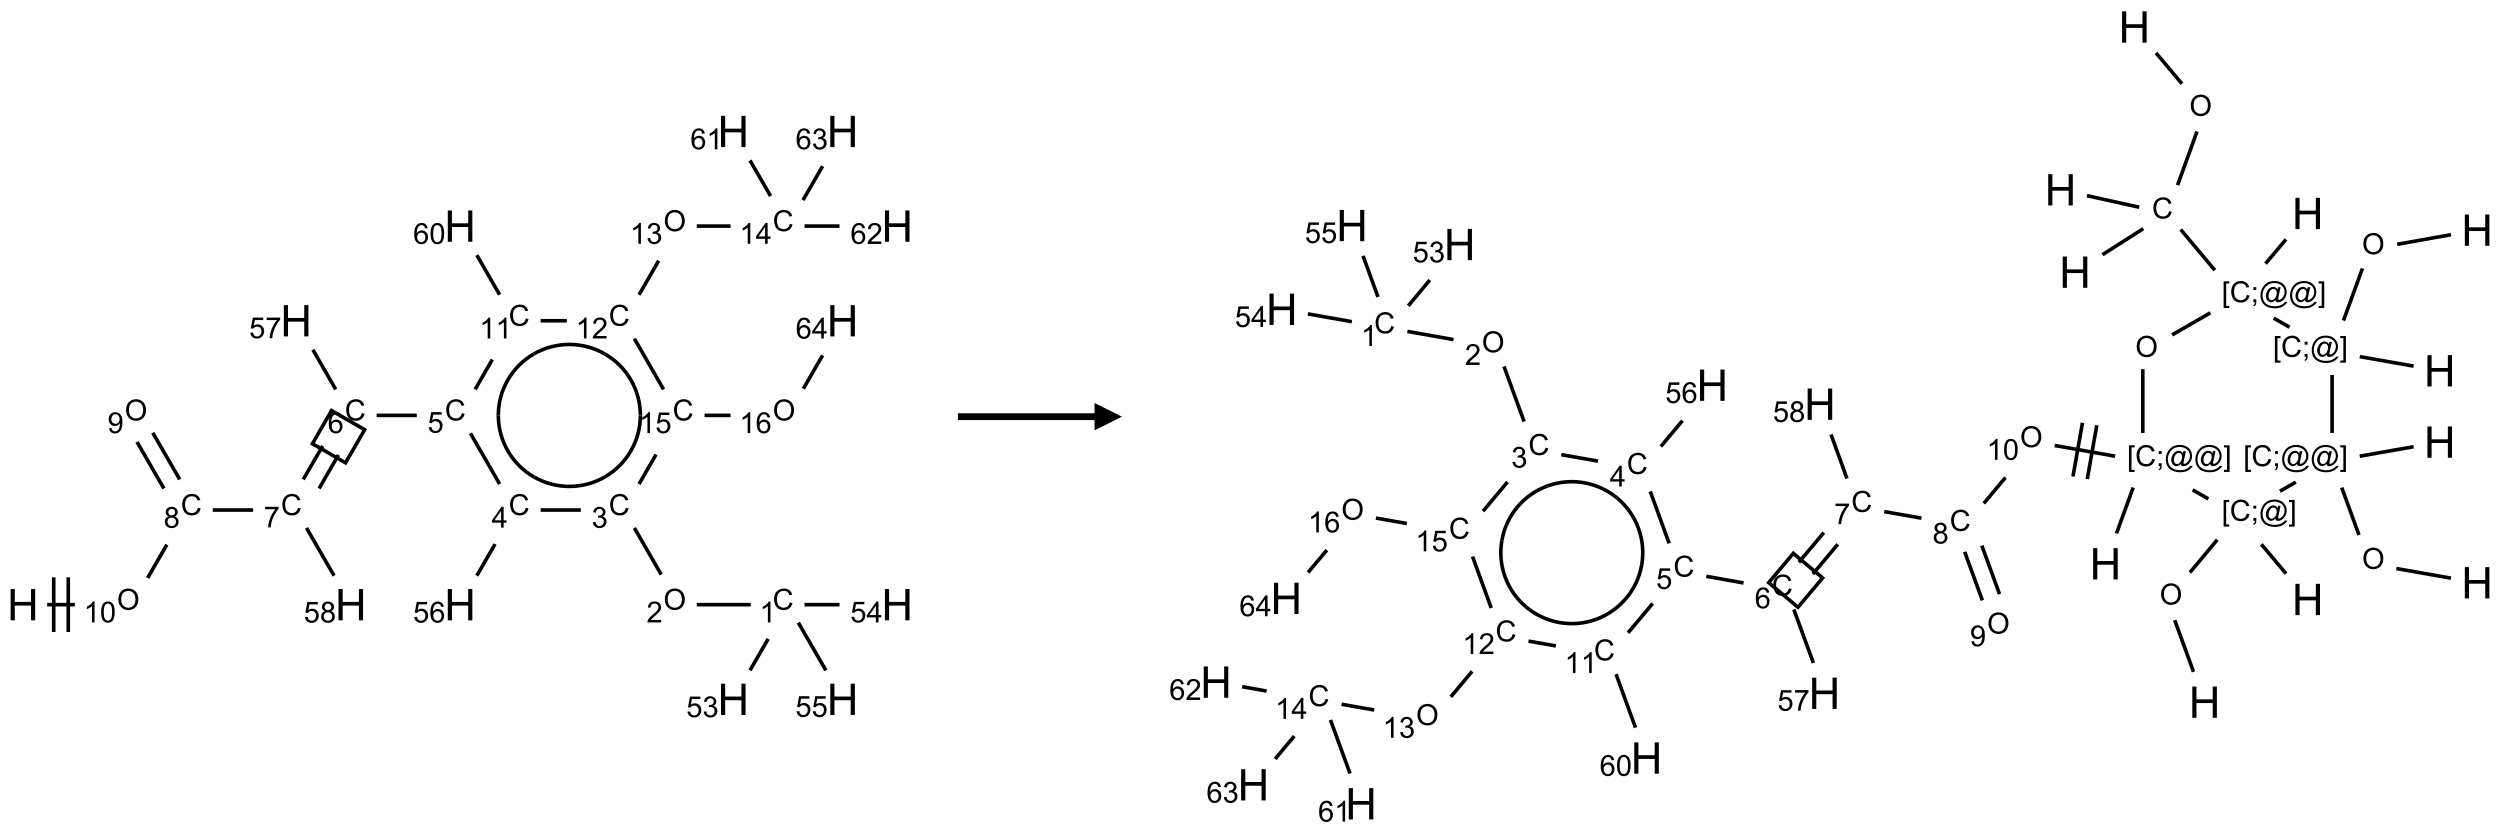 <?xml version="1.0" encoding="UTF-8"?>
<svg xmlns="http://www.w3.org/2000/svg" xmlns:xlink="http://www.w3.org/1999/xlink" width="915" height="305" viewBox="0 0 915 305">
<defs>
<g>
<g id="glyph-0-0">
<path d="M 2 0 L 2 -10 L 10 -10 L 10 0 Z M 2.25 -0.25 L 9.75 -0.25 L 9.75 -9.75 L 2.25 -9.75 Z M 2.25 -0.25 "/>
</g>
<g id="glyph-0-1">
<path d="M 1.281 0 L 1.281 -11.453 L 2.797 -11.453 L 2.797 -6.75 L 8.75 -6.75 L 8.75 -11.453 L 10.266 -11.453 L 10.266 0 L 8.75 0 L 8.75 -5.398 L 2.797 -5.398 L 2.797 0 Z M 1.281 0 "/>
</g>
<g id="glyph-1-0">
<path d="M 1.332 0 L 1.332 -6.668 L 6.668 -6.668 L 6.668 0 Z M 1.5 -0.168 L 6.5 -0.168 L 6.5 -6.5 L 1.5 -6.5 Z M 1.5 -0.168 "/>
</g>
<g id="glyph-1-1">
<path d="M 0.516 -3.719 C 0.516 -4.984 0.855 -5.977 1.535 -6.695 C 2.215 -7.414 3.094 -7.77 4.172 -7.77 C 4.875 -7.77 5.512 -7.602 6.078 -7.266 C 6.645 -6.93 7.074 -6.461 7.371 -5.855 C 7.668 -5.254 7.816 -4.57 7.816 -3.809 C 7.816 -3.035 7.66 -2.34 7.348 -1.73 C 7.035 -1.117 6.594 -0.656 6.02 -0.34 C 5.449 -0.027 4.828 0.129 4.168 0.129 C 3.449 0.129 2.805 -0.043 2.238 -0.391 C 1.672 -0.738 1.246 -1.211 0.953 -1.812 C 0.66 -2.414 0.516 -3.047 0.516 -3.719 Z M 1.559 -3.703 C 1.559 -2.781 1.805 -2.059 2.301 -1.527 C 2.793 -1 3.414 -0.734 4.16 -0.734 C 4.922 -0.734 5.547 -1 6.039 -1.535 C 6.531 -2.07 6.777 -2.828 6.777 -3.812 C 6.777 -4.434 6.672 -4.977 6.461 -5.441 C 6.25 -5.902 5.945 -6.262 5.539 -6.52 C 5.133 -6.773 4.68 -6.902 4.176 -6.902 C 3.461 -6.902 2.848 -6.656 2.332 -6.164 C 1.816 -5.672 1.559 -4.852 1.559 -3.703 Z M 1.559 -3.703 "/>
</g>
<g id="glyph-1-2">
<path d="M 3.973 0 L 3.035 0 L 3.035 -5.973 C 2.809 -5.758 2.516 -5.543 2.148 -5.328 C 1.781 -5.113 1.453 -4.953 1.16 -4.844 L 1.16 -5.75 C 1.684 -5.996 2.145 -6.297 2.535 -6.645 C 2.93 -6.996 3.207 -7.336 3.371 -7.668 L 3.973 -7.668 Z M 3.973 0 "/>
</g>
<g id="glyph-1-3">
<path d="M 0.441 -3.766 C 0.441 -4.668 0.535 -5.395 0.723 -5.945 C 0.906 -6.496 1.184 -6.922 1.551 -7.219 C 1.918 -7.516 2.375 -7.668 2.934 -7.668 C 3.344 -7.668 3.703 -7.586 4.012 -7.418 C 4.32 -7.254 4.574 -7.016 4.777 -6.707 C 4.977 -6.395 5.137 -6.016 5.25 -5.57 C 5.363 -5.125 5.422 -4.523 5.422 -3.766 C 5.422 -2.871 5.328 -2.148 5.145 -1.598 C 4.961 -1.047 4.688 -0.621 4.32 -0.32 C 3.953 -0.02 3.492 0.129 2.934 0.129 C 2.195 0.129 1.617 -0.133 1.199 -0.66 C 0.695 -1.297 0.441 -2.332 0.441 -3.766 Z M 1.406 -3.766 C 1.406 -2.512 1.555 -1.68 1.848 -1.262 C 2.141 -0.848 2.5 -0.641 2.934 -0.641 C 3.363 -0.641 3.727 -0.848 4.02 -1.266 C 4.312 -1.684 4.457 -2.516 4.457 -3.766 C 4.457 -5.023 4.312 -5.859 4.02 -6.27 C 3.727 -6.684 3.359 -6.891 2.922 -6.891 C 2.492 -6.891 2.148 -6.707 1.891 -6.344 C 1.566 -5.879 1.406 -5.02 1.406 -3.766 Z M 1.406 -3.766 "/>
</g>
<g id="glyph-1-4">
<path d="M 6.27 -2.676 L 7.281 -2.422 C 7.07 -1.594 6.688 -0.961 6.137 -0.523 C 5.586 -0.086 4.914 0.129 4.121 0.129 C 3.297 0.129 2.629 -0.039 2.113 -0.371 C 1.598 -0.707 1.203 -1.191 0.934 -1.828 C 0.664 -2.465 0.531 -3.145 0.531 -3.875 C 0.531 -4.672 0.684 -5.363 0.988 -5.957 C 1.293 -6.547 1.723 -6.996 2.285 -7.305 C 2.844 -7.613 3.461 -7.766 4.137 -7.766 C 4.898 -7.766 5.543 -7.57 6.062 -7.184 C 6.582 -6.793 6.945 -6.246 7.152 -5.543 L 6.156 -5.309 C 5.98 -5.863 5.723 -6.266 5.387 -6.52 C 5.051 -6.773 4.625 -6.902 4.113 -6.902 C 3.527 -6.902 3.039 -6.762 2.645 -6.48 C 2.25 -6.199 1.973 -5.82 1.812 -5.348 C 1.652 -4.871 1.574 -4.383 1.574 -3.879 C 1.574 -3.23 1.668 -2.664 1.855 -2.18 C 2.047 -1.695 2.34 -1.332 2.738 -1.094 C 3.137 -0.855 3.57 -0.734 4.035 -0.734 C 4.602 -0.734 5.082 -0.898 5.473 -1.223 C 5.867 -1.551 6.133 -2.035 6.27 -2.676 Z M 6.27 -2.676 "/>
</g>
<g id="glyph-1-5">
<path d="M 1.887 -4.141 C 1.496 -4.281 1.207 -4.484 1.02 -4.75 C 0.832 -5.016 0.738 -5.328 0.738 -5.699 C 0.738 -6.254 0.938 -6.719 1.34 -7.098 C 1.738 -7.477 2.27 -7.668 2.934 -7.668 C 3.598 -7.668 4.137 -7.473 4.543 -7.086 C 4.949 -6.699 5.152 -6.227 5.152 -5.672 C 5.152 -5.316 5.059 -5.008 4.871 -4.746 C 4.688 -4.484 4.406 -4.281 4.027 -4.141 C 4.496 -3.988 4.852 -3.742 5.098 -3.402 C 5.34 -3.062 5.465 -2.656 5.465 -2.184 C 5.465 -1.531 5.234 -0.98 4.77 -0.535 C 4.309 -0.09 3.703 0.129 2.949 0.129 C 2.195 0.129 1.586 -0.094 1.125 -0.539 C 0.664 -0.984 0.434 -1.543 0.434 -2.207 C 0.434 -2.703 0.559 -3.121 0.809 -3.457 C 1.062 -3.793 1.422 -4.02 1.887 -4.141 Z M 1.699 -5.73 C 1.699 -5.367 1.812 -5.074 2.047 -4.844 C 2.281 -4.613 2.582 -4.5 2.953 -4.5 C 3.312 -4.5 3.609 -4.613 3.84 -4.84 C 4.07 -5.066 4.188 -5.348 4.188 -5.676 C 4.188 -6.02 4.07 -6.309 3.832 -6.543 C 3.594 -6.777 3.297 -6.895 2.941 -6.895 C 2.586 -6.895 2.289 -6.781 2.051 -6.551 C 1.816 -6.324 1.699 -6.047 1.699 -5.73 Z M 1.395 -2.203 C 1.395 -1.938 1.461 -1.676 1.586 -1.426 C 1.711 -1.176 1.902 -0.984 2.152 -0.848 C 2.402 -0.711 2.672 -0.641 2.957 -0.641 C 3.406 -0.641 3.777 -0.785 4.066 -1.074 C 4.359 -1.363 4.504 -1.727 4.504 -2.172 C 4.504 -2.625 4.355 -2.996 4.055 -3.293 C 3.754 -3.586 3.379 -3.734 2.926 -3.734 C 2.484 -3.734 2.121 -3.59 1.832 -3.297 C 1.543 -3.004 1.395 -2.641 1.395 -2.203 Z M 1.395 -2.203 "/>
</g>
<g id="glyph-1-6">
<path d="M 0.504 -6.637 L 0.504 -7.535 L 5.449 -7.535 L 5.449 -6.809 C 4.961 -6.289 4.48 -5.602 4.004 -4.746 C 3.527 -3.887 3.156 -3.004 2.895 -2.098 C 2.707 -1.461 2.59 -0.762 2.535 0 L 1.574 0 C 1.582 -0.602 1.703 -1.328 1.926 -2.176 C 2.152 -3.027 2.477 -3.848 2.898 -4.637 C 3.32 -5.426 3.77 -6.094 4.246 -6.637 Z M 0.504 -6.637 "/>
</g>
<g id="glyph-1-7">
<path d="M 5.309 -5.766 L 4.375 -5.691 C 4.293 -6.059 4.172 -6.328 4.02 -6.496 C 3.766 -6.762 3.453 -6.895 3.082 -6.895 C 2.785 -6.895 2.523 -6.812 2.297 -6.645 C 2 -6.43 1.77 -6.117 1.598 -5.703 C 1.43 -5.289 1.34 -4.703 1.332 -3.938 C 1.559 -4.281 1.836 -4.535 2.16 -4.703 C 2.488 -4.871 2.828 -4.953 3.188 -4.953 C 3.812 -4.953 4.344 -4.723 4.785 -4.262 C 5.223 -3.801 5.441 -3.207 5.441 -2.48 C 5.441 -2 5.34 -1.555 5.133 -1.145 C 4.926 -0.73 4.641 -0.418 4.281 -0.199 C 3.922 0.02 3.512 0.129 3.051 0.129 C 2.27 0.129 1.633 -0.156 1.141 -0.73 C 0.648 -1.305 0.402 -2.254 0.402 -3.574 C 0.402 -5.051 0.672 -6.121 1.219 -6.793 C 1.695 -7.375 2.336 -7.668 3.141 -7.668 C 3.742 -7.668 4.234 -7.5 4.617 -7.16 C 5 -6.824 5.23 -6.359 5.309 -5.766 Z M 1.48 -2.473 C 1.48 -2.152 1.547 -1.844 1.684 -1.547 C 1.82 -1.25 2.016 -1.027 2.262 -0.871 C 2.508 -0.719 2.766 -0.641 3.035 -0.641 C 3.434 -0.641 3.773 -0.801 4.059 -1.121 C 4.344 -1.441 4.484 -1.875 4.484 -2.422 C 4.484 -2.949 4.344 -3.367 4.062 -3.668 C 3.781 -3.973 3.426 -4.125 3 -4.125 C 2.578 -4.125 2.219 -3.973 1.922 -3.668 C 1.625 -3.363 1.48 -2.969 1.48 -2.473 Z M 1.48 -2.473 "/>
</g>
<g id="glyph-1-8">
<path d="M 0.441 -2 L 1.426 -2.082 C 1.5 -1.605 1.668 -1.242 1.934 -1.004 C 2.199 -0.762 2.52 -0.641 2.895 -0.641 C 3.348 -0.641 3.73 -0.812 4.043 -1.152 C 4.355 -1.492 4.512 -1.941 4.512 -2.504 C 4.512 -3.039 4.359 -3.461 4.059 -3.77 C 3.758 -4.078 3.367 -4.234 2.879 -4.234 C 2.578 -4.234 2.305 -4.164 2.062 -4.027 C 1.82 -3.891 1.629 -3.715 1.488 -3.496 L 0.609 -3.609 L 1.348 -7.531 L 5.145 -7.531 L 5.145 -6.637 L 2.098 -6.637 L 1.688 -4.582 C 2.145 -4.902 2.625 -5.062 3.129 -5.062 C 3.797 -5.062 4.359 -4.832 4.816 -4.371 C 5.277 -3.91 5.504 -3.312 5.504 -2.59 C 5.504 -1.898 5.305 -1.301 4.902 -0.797 C 4.41 -0.18 3.742 0.129 2.895 0.129 C 2.199 0.129 1.633 -0.062 1.195 -0.453 C 0.758 -0.844 0.504 -1.359 0.441 -2 Z M 0.441 -2 "/>
</g>
<g id="glyph-1-9">
<path d="M 3.449 0 L 3.449 -1.828 L 0.137 -1.828 L 0.137 -2.688 L 3.621 -7.637 L 4.387 -7.637 L 4.387 -2.688 L 5.418 -2.688 L 5.418 -1.828 L 4.387 -1.828 L 4.387 0 Z M 3.449 -2.688 L 3.449 -6.129 L 1.059 -2.688 Z M 3.449 -2.688 "/>
</g>
<g id="glyph-1-10">
<path d="M 0.449 -2.016 L 1.387 -2.141 C 1.492 -1.609 1.676 -1.227 1.934 -0.992 C 2.191 -0.758 2.508 -0.641 2.879 -0.641 C 3.32 -0.641 3.695 -0.793 3.996 -1.098 C 4.301 -1.402 4.453 -1.781 4.453 -2.234 C 4.453 -2.664 4.312 -3.02 4.031 -3.301 C 3.75 -3.578 3.391 -3.719 2.957 -3.719 C 2.781 -3.719 2.562 -3.684 2.297 -3.613 L 2.402 -4.438 C 2.465 -4.43 2.516 -4.426 2.551 -4.426 C 2.949 -4.426 3.312 -4.531 3.629 -4.738 C 3.949 -4.949 4.109 -5.27 4.109 -5.703 C 4.109 -6.047 3.992 -6.332 3.762 -6.559 C 3.527 -6.785 3.227 -6.895 2.859 -6.895 C 2.496 -6.895 2.191 -6.781 1.949 -6.551 C 1.707 -6.324 1.547 -5.98 1.48 -5.52 L 0.543 -5.688 C 0.656 -6.316 0.918 -6.805 1.324 -7.148 C 1.73 -7.492 2.234 -7.668 2.84 -7.668 C 3.254 -7.668 3.641 -7.578 3.988 -7.398 C 4.34 -7.219 4.609 -6.977 4.793 -6.668 C 4.98 -6.359 5.074 -6.031 5.074 -5.684 C 5.074 -5.352 4.984 -5.051 4.809 -4.781 C 4.629 -4.512 4.367 -4.297 4.02 -4.137 C 4.473 -4.031 4.824 -3.816 5.074 -3.488 C 5.324 -3.16 5.449 -2.75 5.449 -2.254 C 5.449 -1.59 5.203 -1.023 4.719 -0.559 C 4.234 -0.098 3.617 0.137 2.875 0.137 C 2.203 0.137 1.648 -0.062 1.207 -0.465 C 0.762 -0.863 0.512 -1.379 0.449 -2.016 Z M 0.449 -2.016 "/>
</g>
<g id="glyph-1-11">
<path d="M 5.371 -0.902 L 5.371 0 L 0.324 0 C 0.316 -0.227 0.352 -0.441 0.434 -0.652 C 0.562 -0.996 0.766 -1.332 1.051 -1.668 C 1.332 -2 1.742 -2.387 2.277 -2.824 C 3.105 -3.504 3.668 -4.043 3.957 -4.441 C 4.25 -4.84 4.395 -5.215 4.395 -5.566 C 4.395 -5.938 4.262 -6.254 3.996 -6.508 C 3.73 -6.762 3.387 -6.891 2.957 -6.891 C 2.508 -6.891 2.145 -6.754 1.875 -6.484 C 1.605 -6.215 1.469 -5.84 1.465 -5.359 L 0.5 -5.457 C 0.566 -6.176 0.812 -6.727 1.246 -7.102 C 1.676 -7.477 2.254 -7.668 2.98 -7.668 C 3.711 -7.668 4.293 -7.465 4.719 -7.059 C 5.145 -6.652 5.359 -6.148 5.359 -5.547 C 5.359 -5.242 5.297 -4.941 5.172 -4.645 C 5.047 -4.352 4.84 -4.039 4.551 -3.715 C 4.262 -3.387 3.777 -2.938 3.105 -2.371 C 2.543 -1.898 2.18 -1.578 2.02 -1.41 C 1.859 -1.242 1.73 -1.07 1.625 -0.902 Z M 5.371 -0.902 "/>
</g>
<g id="glyph-1-12">
<path d="M 0.582 -1.766 L 1.484 -1.848 C 1.562 -1.426 1.707 -1.117 1.922 -0.926 C 2.137 -0.734 2.414 -0.641 2.75 -0.641 C 3.039 -0.641 3.289 -0.707 3.508 -0.84 C 3.727 -0.973 3.902 -1.148 4.043 -1.367 C 4.18 -1.586 4.297 -1.887 4.391 -2.262 C 4.484 -2.637 4.531 -3.016 4.531 -3.406 C 4.531 -3.449 4.531 -3.512 4.527 -3.594 C 4.34 -3.297 4.082 -3.055 3.758 -2.867 C 3.434 -2.68 3.082 -2.59 2.703 -2.59 C 2.07 -2.59 1.535 -2.816 1.098 -3.277 C 0.66 -3.734 0.441 -4.34 0.441 -5.09 C 0.441 -5.863 0.672 -6.484 1.129 -6.957 C 1.586 -7.43 2.156 -7.668 2.844 -7.668 C 3.34 -7.668 3.793 -7.531 4.207 -7.266 C 4.617 -7 4.93 -6.617 5.145 -6.121 C 5.355 -5.629 5.465 -4.91 5.465 -3.973 C 5.465 -2.996 5.359 -2.223 5.145 -1.645 C 4.934 -1.066 4.617 -0.625 4.199 -0.324 C 3.781 -0.02 3.293 0.129 2.73 0.129 C 2.133 0.129 1.645 -0.035 1.266 -0.367 C 0.887 -0.699 0.66 -1.164 0.582 -1.766 Z M 4.422 -5.137 C 4.422 -5.676 4.277 -6.102 3.992 -6.418 C 3.707 -6.734 3.359 -6.891 2.957 -6.891 C 2.543 -6.891 2.18 -6.719 1.871 -6.379 C 1.562 -6.039 1.406 -5.598 1.406 -5.059 C 1.406 -4.57 1.555 -4.176 1.848 -3.871 C 2.141 -3.566 2.5 -3.418 2.934 -3.418 C 3.367 -3.418 3.723 -3.57 4.004 -3.871 C 4.281 -4.176 4.422 -4.598 4.422 -5.137 Z M 4.422 -5.137 "/>
</g>
<g id="glyph-1-13">
<path d="M 0.723 2.121 L 0.723 -7.637 L 2.793 -7.637 L 2.793 -6.859 L 1.66 -6.859 L 1.66 1.344 L 2.793 1.344 L 2.793 2.121 Z M 0.723 2.121 "/>
</g>
<g id="glyph-1-14">
<path d="M 0.949 -4.465 L 0.949 -5.531 L 2.016 -5.531 L 2.016 -4.465 Z M 0.949 0 L 0.949 -1.066 L 2.016 -1.066 L 2.016 0 C 2.016 0.391 1.945 0.711 1.809 0.949 C 1.668 1.191 1.449 1.379 1.145 1.512 L 0.887 1.109 C 1.082 1.023 1.23 0.895 1.324 0.727 C 1.418 0.559 1.469 0.316 1.48 0 Z M 0.949 0 "/>
</g>
<g id="glyph-1-15">
<path d="M 6.047 -0.848 C 5.82 -0.59 5.57 -0.379 5.289 -0.223 C 5.008 -0.062 4.73 0.016 4.449 0.016 C 4.141 0.016 3.84 -0.074 3.547 -0.254 C 3.254 -0.434 3.02 -0.715 2.836 -1.09 C 2.652 -1.465 2.562 -1.875 2.562 -2.324 C 2.562 -2.875 2.703 -3.43 2.988 -3.98 C 3.27 -4.535 3.621 -4.953 4.043 -5.23 C 4.461 -5.508 4.871 -5.645 5.266 -5.645 C 5.566 -5.645 5.855 -5.566 6.129 -5.41 C 6.402 -5.25 6.641 -5.012 6.84 -4.688 L 7.016 -5.496 L 7.949 -5.496 L 7.199 -2 C 7.094 -1.516 7.043 -1.246 7.043 -1.191 C 7.043 -1.098 7.078 -1.02 7.148 -0.949 C 7.219 -0.883 7.305 -0.848 7.406 -0.848 C 7.59 -0.848 7.832 -0.953 8.129 -1.168 C 8.527 -1.445 8.84 -1.816 9.07 -2.285 C 9.301 -2.75 9.418 -3.234 9.418 -3.73 C 9.418 -4.309 9.27 -4.852 8.973 -5.355 C 8.676 -5.859 8.23 -6.262 7.645 -6.562 C 7.055 -6.863 6.406 -7.016 5.691 -7.016 C 4.879 -7.016 4.137 -6.824 3.465 -6.445 C 2.793 -6.066 2.273 -5.52 1.902 -4.809 C 1.535 -4.098 1.348 -3.34 1.348 -2.527 C 1.348 -1.676 1.535 -0.941 1.902 -0.328 C 2.273 0.285 2.809 0.742 3.508 1.035 C 4.207 1.328 4.984 1.473 5.832 1.473 C 6.742 1.473 7.504 1.32 8.121 1.016 C 8.734 0.711 9.195 0.34 9.5 -0.098 L 10.441 -0.098 C 10.266 0.266 9.961 0.637 9.531 1.016 C 9.102 1.395 8.59 1.695 7.996 1.914 C 7.402 2.133 6.688 2.246 5.848 2.246 C 5.078 2.246 4.367 2.145 3.715 1.949 C 3.066 1.75 2.512 1.453 2.051 1.055 C 1.594 0.656 1.25 0.199 1.016 -0.316 C 0.723 -0.973 0.578 -1.684 0.578 -2.441 C 0.578 -3.289 0.75 -4.098 1.098 -4.863 C 1.523 -5.805 2.125 -6.527 2.902 -7.027 C 3.684 -7.527 4.629 -7.777 5.738 -7.777 C 6.602 -7.777 7.375 -7.602 8.059 -7.246 C 8.746 -6.895 9.285 -6.371 9.684 -5.672 C 10.02 -5.07 10.188 -4.418 10.188 -3.715 C 10.188 -2.707 9.832 -1.812 9.125 -1.031 C 8.492 -0.328 7.801 0.02 7.051 0.02 C 6.812 0.02 6.617 -0.016 6.473 -0.09 C 6.324 -0.16 6.215 -0.266 6.145 -0.402 C 6.102 -0.488 6.066 -0.637 6.047 -0.848 Z M 3.527 -2.262 C 3.527 -1.785 3.641 -1.414 3.863 -1.152 C 4.09 -0.887 4.348 -0.754 4.641 -0.754 C 4.836 -0.754 5.039 -0.812 5.254 -0.93 C 5.469 -1.047 5.676 -1.219 5.871 -1.449 C 6.066 -1.676 6.23 -1.969 6.355 -2.32 C 6.48 -2.672 6.543 -3.027 6.543 -3.379 C 6.543 -3.852 6.426 -4.219 6.191 -4.48 C 5.957 -4.738 5.672 -4.871 5.332 -4.871 C 5.109 -4.871 4.902 -4.812 4.707 -4.699 C 4.512 -4.586 4.32 -4.406 4.137 -4.156 C 3.953 -3.906 3.805 -3.602 3.691 -3.246 C 3.582 -2.887 3.527 -2.559 3.527 -2.262 Z M 3.527 -2.262 "/>
</g>
<g id="glyph-1-16">
<path d="M 2.27 2.121 L 0.203 2.121 L 0.203 1.344 L 1.332 1.344 L 1.332 -6.859 L 0.203 -6.859 L 0.203 -7.637 L 2.27 -7.637 Z M 2.27 2.121 "/>
</g>
</g>
</defs>
<path fill="none" stroke-width="0.033" stroke-linecap="butt" stroke-linejoin="miter" stroke="rgb(0%, 0%, 0%)" stroke-opacity="1" stroke-miterlimit="10" d="M 0.222 4.33 L 0.475 4.33 " transform="matrix(40, 0, 0, 40, 8.383, 48.111)"/>
<path fill="none" stroke-width="0.033" stroke-linecap="butt" stroke-linejoin="miter" stroke="rgb(0%, 0%, 0%)" stroke-opacity="1" stroke-miterlimit="10" d="M 0.415 4.58 L 0.415 4.08 " transform="matrix(40, 0, 0, 40, 8.383, 48.111)"/>
<path fill="none" stroke-width="0.033" stroke-linecap="butt" stroke-linejoin="miter" stroke="rgb(0%, 0%, 0%)" stroke-opacity="1" stroke-miterlimit="10" d="M 0.282 4.58 L 0.282 4.08 " transform="matrix(40, 0, 0, 40, 8.383, 48.111)"/>
<path fill="none" stroke-width="0.033" stroke-linecap="butt" stroke-linejoin="miter" stroke="rgb(0%, 0%, 0%)" stroke-opacity="1" stroke-miterlimit="10" d="M 1.141 4.086 L 1.317 3.781 " transform="matrix(40, 0, 0, 40, 8.383, 48.111)"/>
<path fill="none" stroke-width="0.033" stroke-linecap="butt" stroke-linejoin="miter" stroke="rgb(0%, 0%, 0%)" stroke-opacity="1" stroke-miterlimit="10" d="M 1.737 3.464 L 2.107 3.464 " transform="matrix(40, 0, 0, 40, 8.383, 48.111)"/>
<path fill="none" stroke-width="0.033" stroke-linecap="butt" stroke-linejoin="miter" stroke="rgb(0%, 0%, 0%)" stroke-opacity="1" stroke-miterlimit="10" d="M 2.71 3.267 L 2.887 2.96 " transform="matrix(40, 0, 0, 40, 8.383, 48.111)"/>
<path fill="none" stroke-width="0.033" stroke-linecap="butt" stroke-linejoin="miter" stroke="rgb(0%, 0%, 0%)" stroke-opacity="1" stroke-miterlimit="10" d="M 2.565 3.184 L 2.743 2.877 " transform="matrix(40, 0, 0, 40, 8.383, 48.111)"/>
<path fill="none" stroke-width="0.033" stroke-linecap="butt" stroke-linejoin="miter" stroke="rgb(0%, 0%, 0%)" stroke-opacity="1" stroke-miterlimit="10" d="M 2.649 2.857 L 2.824 2.554 L 3.127 2.729 L 2.952 3.032 Z M 2.649 2.857 " transform="matrix(40, 0, 0, 40, 8.383, 48.111)"/>
<path fill="none" stroke-width="0.033" stroke-linecap="butt" stroke-linejoin="miter" stroke="rgb(0%, 0%, 0%)" stroke-opacity="1" stroke-miterlimit="10" d="M 3.237 2.598 L 3.604 2.598 " transform="matrix(40, 0, 0, 40, 8.383, 48.111)"/>
<path fill="none" stroke-width="0.033" stroke-linecap="butt" stroke-linejoin="miter" stroke="rgb(0%, 0%, 0%)" stroke-opacity="1" stroke-miterlimit="10" d="M 4.095 2.762 L 4.362 3.226 " transform="matrix(40, 0, 0, 40, 8.383, 48.111)"/>
<path fill="none" stroke-width="0.033" stroke-linecap="butt" stroke-linejoin="miter" stroke="rgb(0%, 0%, 0%)" stroke-opacity="1" stroke-miterlimit="10" d="M 4.32 3.776 L 4.153 4.065 " transform="matrix(40, 0, 0, 40, 8.383, 48.111)"/>
<path fill="none" stroke-width="0.033" stroke-linecap="butt" stroke-linejoin="miter" stroke="rgb(0%, 0%, 0%)" stroke-opacity="1" stroke-miterlimit="10" d="M 4.737 3.464 L 5.105 3.464 " transform="matrix(40, 0, 0, 40, 8.383, 48.111)"/>
<path fill="none" stroke-width="0.033" stroke-linecap="butt" stroke-linejoin="miter" stroke="rgb(0%, 0%, 0%)" stroke-opacity="1" stroke-miterlimit="10" d="M 5.595 3.628 L 5.841 4.055 " transform="matrix(40, 0, 0, 40, 8.383, 48.111)"/>
<path fill="none" stroke-width="0.033" stroke-linecap="butt" stroke-linejoin="miter" stroke="rgb(0%, 0%, 0%)" stroke-opacity="1" stroke-miterlimit="10" d="M 6.166 4.33 L 6.66 4.33 " transform="matrix(40, 0, 0, 40, 8.383, 48.111)"/>
<path fill="none" stroke-width="0.033" stroke-linecap="butt" stroke-linejoin="miter" stroke="rgb(0%, 0%, 0%)" stroke-opacity="1" stroke-miterlimit="10" d="M 6.819 4.643 L 6.653 4.931 " transform="matrix(40, 0, 0, 40, 8.383, 48.111)"/>
<path fill="none" stroke-width="0.033" stroke-linecap="butt" stroke-linejoin="miter" stroke="rgb(0%, 0%, 0%)" stroke-opacity="1" stroke-miterlimit="10" d="M 7.152 4.33 L 7.472 4.33 " transform="matrix(40, 0, 0, 40, 8.383, 48.111)"/>
<path fill="none" stroke-width="0.033" stroke-linecap="butt" stroke-linejoin="miter" stroke="rgb(0%, 0%, 0%)" stroke-opacity="1" stroke-miterlimit="10" d="M 7.095 4.494 L 7.347 4.931 " transform="matrix(40, 0, 0, 40, 8.383, 48.111)"/>
<path fill="none" stroke-width="0.033" stroke-linecap="butt" stroke-linejoin="miter" stroke="rgb(0%, 0%, 0%)" stroke-opacity="1" stroke-miterlimit="10" d="M 5.638 3.226 L 5.793 2.956 " transform="matrix(40, 0, 0, 40, 8.383, 48.111)"/>
<path fill="none" stroke-width="0.033" stroke-linecap="butt" stroke-linejoin="miter" stroke="rgb(0%, 0%, 0%)" stroke-opacity="1" stroke-miterlimit="10" d="M 6.237 2.598 L 6.475 2.598 " transform="matrix(40, 0, 0, 40, 8.383, 48.111)"/>
<path fill="none" stroke-width="0.033" stroke-linecap="butt" stroke-linejoin="miter" stroke="rgb(0%, 0%, 0%)" stroke-opacity="1" stroke-miterlimit="10" d="M 7.141 2.354 L 7.317 2.049 " transform="matrix(40, 0, 0, 40, 8.383, 48.111)"/>
<path fill="none" stroke-width="0.033" stroke-linecap="butt" stroke-linejoin="miter" stroke="rgb(0%, 0%, 0%)" stroke-opacity="1" stroke-miterlimit="10" d="M 5.862 2.36 L 5.595 1.896 " transform="matrix(40, 0, 0, 40, 8.383, 48.111)"/>
<path fill="none" stroke-width="0.033" stroke-linecap="butt" stroke-linejoin="miter" stroke="rgb(0%, 0%, 0%)" stroke-opacity="1" stroke-miterlimit="10" d="M 5.638 1.494 L 5.817 1.183 " transform="matrix(40, 0, 0, 40, 8.383, 48.111)"/>
<path fill="none" stroke-width="0.033" stroke-linecap="butt" stroke-linejoin="miter" stroke="rgb(0%, 0%, 0%)" stroke-opacity="1" stroke-miterlimit="10" d="M 6.166 0.866 L 6.475 0.866 " transform="matrix(40, 0, 0, 40, 8.383, 48.111)"/>
<path fill="none" stroke-width="0.033" stroke-linecap="butt" stroke-linejoin="miter" stroke="rgb(0%, 0%, 0%)" stroke-opacity="1" stroke-miterlimit="10" d="M 6.841 0.591 L 6.653 0.265 " transform="matrix(40, 0, 0, 40, 8.383, 48.111)"/>
<path fill="none" stroke-width="0.033" stroke-linecap="butt" stroke-linejoin="miter" stroke="rgb(0%, 0%, 0%)" stroke-opacity="1" stroke-miterlimit="10" d="M 7.152 0.866 L 7.472 0.866 " transform="matrix(40, 0, 0, 40, 8.383, 48.111)"/>
<path fill="none" stroke-width="0.033" stroke-linecap="butt" stroke-linejoin="miter" stroke="rgb(0%, 0%, 0%)" stroke-opacity="1" stroke-miterlimit="10" d="M 7.138 0.628 L 7.317 0.318 " transform="matrix(40, 0, 0, 40, 8.383, 48.111)"/>
<path fill="none" stroke-width="0.033" stroke-linecap="butt" stroke-linejoin="miter" stroke="rgb(0%, 0%, 0%)" stroke-opacity="1" stroke-miterlimit="10" d="M 4.977 1.732 L 4.737 1.732 " transform="matrix(40, 0, 0, 40, 8.383, 48.111)"/>
<path fill="none" stroke-width="0.033" stroke-linecap="butt" stroke-linejoin="miter" stroke="rgb(0%, 0%, 0%)" stroke-opacity="1" stroke-miterlimit="10" d="M 4.295 2.087 L 4.138 2.36 " transform="matrix(40, 0, 0, 40, 8.383, 48.111)"/>
<path fill="none" stroke-width="0.033" stroke-linecap="butt" stroke-linejoin="miter" stroke="rgb(0%, 0%, 0%)" stroke-opacity="1" stroke-miterlimit="10" d="M 4.362 1.494 L 4.153 1.131 " transform="matrix(40, 0, 0, 40, 8.383, 48.111)"/>
<path fill="none" stroke-width="0.033" stroke-linecap="butt" stroke-linejoin="miter" stroke="rgb(0%, 0%, 0%)" stroke-opacity="1" stroke-miterlimit="10" d="M 2.862 2.36 L 2.653 1.997 " transform="matrix(40, 0, 0, 40, 8.383, 48.111)"/>
<path fill="none" stroke-width="0.033" stroke-linecap="butt" stroke-linejoin="miter" stroke="rgb(0%, 0%, 0%)" stroke-opacity="1" stroke-miterlimit="10" d="M 2.595 3.628 L 2.847 4.065 " transform="matrix(40, 0, 0, 40, 8.383, 48.111)"/>
<path fill="none" stroke-width="0.033" stroke-linecap="butt" stroke-linejoin="miter" stroke="rgb(0%, 0%, 0%)" stroke-opacity="1" stroke-miterlimit="10" d="M 1.435 3.184 L 1.188 2.757 " transform="matrix(40, 0, 0, 40, 8.383, 48.111)"/>
<path fill="none" stroke-width="0.033" stroke-linecap="butt" stroke-linejoin="miter" stroke="rgb(0%, 0%, 0%)" stroke-opacity="1" stroke-miterlimit="10" d="M 1.29 3.267 L 1.044 2.841 " transform="matrix(40, 0, 0, 40, 8.383, 48.111)"/>
<path fill="none" stroke-width="0.033" stroke-linecap="butt" stroke-linejoin="miter" stroke="rgb(0%, 0%, 0%)" stroke-opacity="1" stroke-miterlimit="10" d="M 4.675 3.161 C 4.474 3.045 4.35 2.83 4.35 2.598 " transform="matrix(40, 0, 0, 40, 8.383, 48.111)"/>
<path fill="none" stroke-width="0.033" stroke-linecap="butt" stroke-linejoin="miter" stroke="rgb(0%, 0%, 0%)" stroke-opacity="1" stroke-miterlimit="10" d="M 5.325 3.161 C 5.124 3.277 4.876 3.277 4.675 3.161 " transform="matrix(40, 0, 0, 40, 8.383, 48.111)"/>
<path fill="none" stroke-width="0.033" stroke-linecap="butt" stroke-linejoin="miter" stroke="rgb(0%, 0%, 0%)" stroke-opacity="1" stroke-miterlimit="10" d="M 5.65 2.598 C 5.65 2.83 5.526 3.045 5.325 3.161 " transform="matrix(40, 0, 0, 40, 8.383, 48.111)"/>
<path fill="none" stroke-width="0.033" stroke-linecap="butt" stroke-linejoin="miter" stroke="rgb(0%, 0%, 0%)" stroke-opacity="1" stroke-miterlimit="10" d="M 5.325 2.036 C 5.526 2.152 5.65 2.366 5.65 2.598 " transform="matrix(40, 0, 0, 40, 8.383, 48.111)"/>
<path fill="none" stroke-width="0.033" stroke-linecap="butt" stroke-linejoin="miter" stroke="rgb(0%, 0%, 0%)" stroke-opacity="1" stroke-miterlimit="10" d="M 4.675 2.036 C 4.876 1.92 5.124 1.92 5.325 2.036 " transform="matrix(40, 0, 0, 40, 8.383, 48.111)"/>
<path fill="none" stroke-width="0.033" stroke-linecap="butt" stroke-linejoin="miter" stroke="rgb(0%, 0%, 0%)" stroke-opacity="1" stroke-miterlimit="10" d="M 4.35 2.598 C 4.35 2.366 4.474 2.152 4.675 2.036 " transform="matrix(40, 0, 0, 40, 8.383, 48.111)"/>
<g fill="rgb(0%, 0%, 0%)" fill-opacity="1">
<use xlink:href="#glyph-0-1" x="2.609" y="227.043"/>
</g>
<g fill="rgb(0%, 0%, 0%)" fill-opacity="1">
<use xlink:href="#glyph-1-1" x="42.805" y="223.164"/>
</g>
<g fill="rgb(0%, 0%, 0%)" fill-opacity="1">
<use xlink:href="#glyph-1-2" x="30.633" y="227.797"/>
<use xlink:href="#glyph-1-3" x="36.565" y="227.797"/>
</g>
<g fill="rgb(0%, 0%, 0%)" fill-opacity="1">
<use xlink:href="#glyph-1-4" x="66.164" y="188.52"/>
</g>
<g fill="rgb(0%, 0%, 0%)" fill-opacity="1">
<use xlink:href="#glyph-1-5" x="59.898" y="193.156"/>
</g>
<g fill="rgb(0%, 0%, 0%)" fill-opacity="1">
<use xlink:href="#glyph-1-4" x="102.789" y="188.52"/>
</g>
<g fill="rgb(0%, 0%, 0%)" fill-opacity="1">
<use xlink:href="#glyph-1-6" x="96.539" y="193.027"/>
</g>
<g fill="rgb(0%, 0%, 0%)" fill-opacity="1">
<use xlink:href="#glyph-1-4" x="126.164" y="153.879"/>
</g>
<g fill="rgb(0%, 0%, 0%)" fill-opacity="1">
<use xlink:href="#glyph-1-7" x="119.918" y="158.516"/>
</g>
<g fill="rgb(0%, 0%, 0%)" fill-opacity="1">
<use xlink:href="#glyph-1-4" x="162.789" y="153.879"/>
</g>
<g fill="rgb(0%, 0%, 0%)" fill-opacity="1">
<use xlink:href="#glyph-1-8" x="156.48" y="158.383"/>
</g>
<g fill="rgb(0%, 0%, 0%)" fill-opacity="1">
<use xlink:href="#glyph-1-4" x="186.164" y="188.52"/>
</g>
<g fill="rgb(0%, 0%, 0%)" fill-opacity="1">
<use xlink:href="#glyph-1-9" x="179.945" y="193.125"/>
</g>
<g fill="rgb(0%, 0%, 0%)" fill-opacity="1">
<use xlink:href="#glyph-0-1" x="162.609" y="227.043"/>
</g>
<g fill="rgb(0%, 0%, 0%)" fill-opacity="1">
<use xlink:href="#glyph-1-8" x="151.18" y="227.836"/>
<use xlink:href="#glyph-1-7" x="157.112" y="227.836"/>
</g>
<g fill="rgb(0%, 0%, 0%)" fill-opacity="1">
<use xlink:href="#glyph-1-4" x="222.789" y="188.52"/>
</g>
<g fill="rgb(0%, 0%, 0%)" fill-opacity="1">
<use xlink:href="#glyph-1-10" x="216.539" y="193.156"/>
</g>
<g fill="rgb(0%, 0%, 0%)" fill-opacity="1">
<use xlink:href="#glyph-1-1" x="242.805" y="223.164"/>
</g>
<g fill="rgb(0%, 0%, 0%)" fill-opacity="1">
<use xlink:href="#glyph-1-11" x="236.617" y="227.797"/>
</g>
<g fill="rgb(0%, 0%, 0%)" fill-opacity="1">
<use xlink:href="#glyph-1-4" x="282.789" y="223.16"/>
</g>
<g fill="rgb(0%, 0%, 0%)" fill-opacity="1">
<use xlink:href="#glyph-1-2" x="278.012" y="227.797"/>
</g>
<g fill="rgb(0%, 0%, 0%)" fill-opacity="1">
<use xlink:href="#glyph-0-1" x="262.609" y="261.684"/>
</g>
<g fill="rgb(0%, 0%, 0%)" fill-opacity="1">
<use xlink:href="#glyph-1-8" x="251.176" y="262.477"/>
<use xlink:href="#glyph-1-10" x="257.108" y="262.477"/>
</g>
<g fill="rgb(0%, 0%, 0%)" fill-opacity="1">
<use xlink:href="#glyph-0-1" x="322.609" y="227.043"/>
</g>
<g fill="rgb(0%, 0%, 0%)" fill-opacity="1">
<use xlink:href="#glyph-1-8" x="311.207" y="227.805"/>
<use xlink:href="#glyph-1-9" x="317.139" y="227.805"/>
</g>
<g fill="rgb(0%, 0%, 0%)" fill-opacity="1">
<use xlink:href="#glyph-0-1" x="302.609" y="261.684"/>
</g>
<g fill="rgb(0%, 0%, 0%)" fill-opacity="1">
<use xlink:href="#glyph-1-8" x="291.117" y="262.344"/>
<use xlink:href="#glyph-1-8" x="297.049" y="262.344"/>
</g>
<g fill="rgb(0%, 0%, 0%)" fill-opacity="1">
<use xlink:href="#glyph-1-4" x="246.164" y="153.879"/>
</g>
<g fill="rgb(0%, 0%, 0%)" fill-opacity="1">
<use xlink:href="#glyph-1-2" x="233.922" y="158.516"/>
<use xlink:href="#glyph-1-8" x="239.854" y="158.516"/>
</g>
<g fill="rgb(0%, 0%, 0%)" fill-opacity="1">
<use xlink:href="#glyph-1-1" x="282.805" y="153.883"/>
</g>
<g fill="rgb(0%, 0%, 0%)" fill-opacity="1">
<use xlink:href="#glyph-1-2" x="270.609" y="158.516"/>
<use xlink:href="#glyph-1-7" x="276.542" y="158.516"/>
</g>
<g fill="rgb(0%, 0%, 0%)" fill-opacity="1">
<use xlink:href="#glyph-0-1" x="302.609" y="123.121"/>
</g>
<g fill="rgb(0%, 0%, 0%)" fill-opacity="1">
<use xlink:href="#glyph-1-7" x="291.207" y="123.914"/>
<use xlink:href="#glyph-1-9" x="297.139" y="123.914"/>
</g>
<g fill="rgb(0%, 0%, 0%)" fill-opacity="1">
<use xlink:href="#glyph-1-4" x="222.789" y="119.238"/>
</g>
<g fill="rgb(0%, 0%, 0%)" fill-opacity="1">
<use xlink:href="#glyph-1-2" x="210.684" y="123.875"/>
<use xlink:href="#glyph-1-11" x="216.616" y="123.875"/>
</g>
<g fill="rgb(0%, 0%, 0%)" fill-opacity="1">
<use xlink:href="#glyph-1-1" x="242.805" y="84.602"/>
</g>
<g fill="rgb(0%, 0%, 0%)" fill-opacity="1">
<use xlink:href="#glyph-1-2" x="230.605" y="89.234"/>
<use xlink:href="#glyph-1-10" x="236.538" y="89.234"/>
</g>
<g fill="rgb(0%, 0%, 0%)" fill-opacity="1">
<use xlink:href="#glyph-1-4" x="282.789" y="84.598"/>
</g>
<g fill="rgb(0%, 0%, 0%)" fill-opacity="1">
<use xlink:href="#glyph-1-2" x="270.637" y="89.234"/>
<use xlink:href="#glyph-1-9" x="276.569" y="89.234"/>
</g>
<g fill="rgb(0%, 0%, 0%)" fill-opacity="1">
<use xlink:href="#glyph-0-1" x="262.609" y="53.84"/>
</g>
<g fill="rgb(0%, 0%, 0%)" fill-opacity="1">
<use xlink:href="#glyph-1-7" x="252.652" y="54.633"/>
<use xlink:href="#glyph-1-2" x="258.585" y="54.633"/>
</g>
<g fill="rgb(0%, 0%, 0%)" fill-opacity="1">
<use xlink:href="#glyph-0-1" x="322.609" y="88.48"/>
</g>
<g fill="rgb(0%, 0%, 0%)" fill-opacity="1">
<use xlink:href="#glyph-1-7" x="311.254" y="89.273"/>
<use xlink:href="#glyph-1-11" x="317.186" y="89.273"/>
</g>
<g fill="rgb(0%, 0%, 0%)" fill-opacity="1">
<use xlink:href="#glyph-0-1" x="302.609" y="53.84"/>
</g>
<g fill="rgb(0%, 0%, 0%)" fill-opacity="1">
<use xlink:href="#glyph-1-7" x="291.176" y="54.633"/>
<use xlink:href="#glyph-1-10" x="297.108" y="54.633"/>
</g>
<g fill="rgb(0%, 0%, 0%)" fill-opacity="1">
<use xlink:href="#glyph-1-4" x="186.164" y="119.238"/>
</g>
<g fill="rgb(0%, 0%, 0%)" fill-opacity="1">
<use xlink:href="#glyph-1-2" x="175.453" y="123.875"/>
<use xlink:href="#glyph-1-2" x="181.385" y="123.875"/>
</g>
<g fill="rgb(0%, 0%, 0%)" fill-opacity="1">
<use xlink:href="#glyph-0-1" x="162.609" y="88.48"/>
</g>
<g fill="rgb(0%, 0%, 0%)" fill-opacity="1">
<use xlink:href="#glyph-1-7" x="151.203" y="89.273"/>
<use xlink:href="#glyph-1-3" x="157.135" y="89.273"/>
</g>
<g fill="rgb(0%, 0%, 0%)" fill-opacity="1">
<use xlink:href="#glyph-0-1" x="102.609" y="123.121"/>
</g>
<g fill="rgb(0%, 0%, 0%)" fill-opacity="1">
<use xlink:href="#glyph-1-8" x="91.176" y="123.785"/>
<use xlink:href="#glyph-1-6" x="97.108" y="123.785"/>
</g>
<g fill="rgb(0%, 0%, 0%)" fill-opacity="1">
<use xlink:href="#glyph-0-1" x="122.609" y="227.043"/>
</g>
<g fill="rgb(0%, 0%, 0%)" fill-opacity="1">
<use xlink:href="#glyph-1-8" x="111.16" y="227.836"/>
<use xlink:href="#glyph-1-5" x="117.092" y="227.836"/>
</g>
<g fill="rgb(0%, 0%, 0%)" fill-opacity="1">
<use xlink:href="#glyph-1-1" x="45.629" y="153.883"/>
</g>
<g fill="rgb(0%, 0%, 0%)" fill-opacity="1">
<use xlink:href="#glyph-1-12" x="39.344" y="158.516"/>
</g>
<path fill-rule="nonzero" fill="rgb(0%, 0%, 0%)" fill-opacity="1" d="M 350.605 153.75 L 400.605 153.75 L 400.605 157.5 L 410.605 152.5 L 400.605 147.5 L 400.605 151.25 L 350.605 151.25 "/>
<path fill="none" stroke-width="0.033" stroke-linecap="butt" stroke-linejoin="miter" stroke="rgb(0%, 0%, 0%)" stroke-opacity="1" stroke-miterlimit="10" d="M 8.601 0.237 L 8.838 0.519 " transform="matrix(40, 0, 0, 40, 445.066, 9.891)"/>
<path fill="none" stroke-width="0.033" stroke-linecap="butt" stroke-linejoin="miter" stroke="rgb(0%, 0%, 0%)" stroke-opacity="1" stroke-miterlimit="10" d="M 8.976 0.956 L 8.798 1.447 " transform="matrix(40, 0, 0, 40, 445.066, 9.891)"/>
<path fill="none" stroke-width="0.033" stroke-linecap="butt" stroke-linejoin="miter" stroke="rgb(0%, 0%, 0%)" stroke-opacity="1" stroke-miterlimit="10" d="M 8.484 1.845 L 8.111 2.083 " transform="matrix(40, 0, 0, 40, 445.066, 9.891)"/>
<path fill="none" stroke-width="0.033" stroke-linecap="butt" stroke-linejoin="miter" stroke="rgb(0%, 0%, 0%)" stroke-opacity="1" stroke-miterlimit="10" d="M 8.447 1.649 L 7.969 1.543 " transform="matrix(40, 0, 0, 40, 445.066, 9.891)"/>
<path fill="none" stroke-width="0.033" stroke-linecap="butt" stroke-linejoin="miter" stroke="rgb(0%, 0%, 0%)" stroke-opacity="1" stroke-miterlimit="10" d="M 8.827 1.853 L 9.139 2.225 " transform="matrix(40, 0, 0, 40, 445.066, 9.891)"/>
<path fill="none" stroke-width="0.033" stroke-linecap="butt" stroke-linejoin="miter" stroke="rgb(0%, 0%, 0%)" stroke-opacity="1" stroke-miterlimit="10" d="M 9.603 2.165 L 9.79 1.943 " transform="matrix(40, 0, 0, 40, 445.066, 9.891)"/>
<path fill="none" stroke-width="0.033" stroke-linecap="butt" stroke-linejoin="miter" stroke="rgb(0%, 0%, 0%)" stroke-opacity="1" stroke-miterlimit="10" d="M 9.098 2.615 L 8.748 2.817 " transform="matrix(40, 0, 0, 40, 445.066, 9.891)"/>
<path fill="none" stroke-width="0.033" stroke-linecap="butt" stroke-linejoin="miter" stroke="rgb(0%, 0%, 0%)" stroke-opacity="1" stroke-miterlimit="10" d="M 8.48 3.131 L 8.48 3.714 " transform="matrix(40, 0, 0, 40, 445.066, 9.891)"/>
<path fill="none" stroke-width="0.033" stroke-linecap="butt" stroke-linejoin="miter" stroke="rgb(0%, 0%, 0%)" stroke-opacity="1" stroke-miterlimit="10" d="M 8.392 4.214 L 8.239 4.634 " transform="matrix(40, 0, 0, 40, 445.066, 9.891)"/>
<path fill="none" stroke-width="0.033" stroke-linecap="butt" stroke-linejoin="miter" stroke="rgb(0%, 0%, 0%)" stroke-opacity="1" stroke-miterlimit="10" d="M 8.227 3.927 L 7.673 3.829 " transform="matrix(40, 0, 0, 40, 445.066, 9.891)"/>
<path fill="none" stroke-width="0.033" stroke-linecap="butt" stroke-linejoin="miter" stroke="rgb(0%, 0%, 0%)" stroke-opacity="1" stroke-miterlimit="10" d="M 7.928 3.621 L 7.841 4.113 " transform="matrix(40, 0, 0, 40, 445.066, 9.891)"/>
<path fill="none" stroke-width="0.033" stroke-linecap="butt" stroke-linejoin="miter" stroke="rgb(0%, 0%, 0%)" stroke-opacity="1" stroke-miterlimit="10" d="M 8.059 3.644 L 7.972 4.136 " transform="matrix(40, 0, 0, 40, 445.066, 9.891)"/>
<path fill="none" stroke-width="0.033" stroke-linecap="butt" stroke-linejoin="miter" stroke="rgb(0%, 0%, 0%)" stroke-opacity="1" stroke-miterlimit="10" d="M 7.223 4.122 L 7.025 4.359 " transform="matrix(40, 0, 0, 40, 445.066, 9.891)"/>
<path fill="none" stroke-width="0.033" stroke-linecap="butt" stroke-linejoin="miter" stroke="rgb(0%, 0%, 0%)" stroke-opacity="1" stroke-miterlimit="10" d="M 6.455 4.494 L 6.114 4.434 " transform="matrix(40, 0, 0, 40, 445.066, 9.891)"/>
<path fill="none" stroke-width="0.033" stroke-linecap="butt" stroke-linejoin="miter" stroke="rgb(0%, 0%, 0%)" stroke-opacity="1" stroke-miterlimit="10" d="M 5.561 4.626 L 5.333 4.898 " transform="matrix(40, 0, 0, 40, 445.066, 9.891)"/>
<path fill="none" stroke-width="0.033" stroke-linecap="butt" stroke-linejoin="miter" stroke="rgb(0%, 0%, 0%)" stroke-opacity="1" stroke-miterlimit="10" d="M 5.689 4.733 L 5.461 5.005 " transform="matrix(40, 0, 0, 40, 445.066, 9.891)"/>
<path fill="none" stroke-width="0.033" stroke-linecap="butt" stroke-linejoin="miter" stroke="rgb(0%, 0%, 0%)" stroke-opacity="1" stroke-miterlimit="10" d="M 5.55 5.041 L 5.325 5.309 L 5.057 5.084 L 5.282 4.816 Z M 5.55 5.041 " transform="matrix(40, 0, 0, 40, 445.066, 9.891)"/>
<path fill="none" stroke-width="0.033" stroke-linecap="butt" stroke-linejoin="miter" stroke="rgb(0%, 0%, 0%)" stroke-opacity="1" stroke-miterlimit="10" d="M 4.827 5.087 L 4.486 5.026 " transform="matrix(40, 0, 0, 40, 445.066, 9.891)"/>
<path fill="none" stroke-width="0.033" stroke-linecap="butt" stroke-linejoin="miter" stroke="rgb(0%, 0%, 0%)" stroke-opacity="1" stroke-miterlimit="10" d="M 4.146 4.724 L 3.973 4.249 " transform="matrix(40, 0, 0, 40, 445.066, 9.891)"/>
<path fill="none" stroke-width="0.033" stroke-linecap="butt" stroke-linejoin="miter" stroke="rgb(0%, 0%, 0%)" stroke-opacity="1" stroke-miterlimit="10" d="M 4.07 3.838 L 4.268 3.602 " transform="matrix(40, 0, 0, 40, 445.066, 9.891)"/>
<path fill="none" stroke-width="0.033" stroke-linecap="butt" stroke-linejoin="miter" stroke="rgb(0%, 0%, 0%)" stroke-opacity="1" stroke-miterlimit="10" d="M 3.495 3.972 L 3.159 3.913 " transform="matrix(40, 0, 0, 40, 445.066, 9.891)"/>
<path fill="none" stroke-width="0.033" stroke-linecap="butt" stroke-linejoin="miter" stroke="rgb(0%, 0%, 0%)" stroke-opacity="1" stroke-miterlimit="10" d="M 2.819 3.61 L 2.635 3.106 " transform="matrix(40, 0, 0, 40, 445.066, 9.891)"/>
<path fill="none" stroke-width="0.033" stroke-linecap="butt" stroke-linejoin="miter" stroke="rgb(0%, 0%, 0%)" stroke-opacity="1" stroke-miterlimit="10" d="M 2.173 2.86 L 1.751 2.785 " transform="matrix(40, 0, 0, 40, 445.066, 9.891)"/>
<path fill="none" stroke-width="0.033" stroke-linecap="butt" stroke-linejoin="miter" stroke="rgb(0%, 0%, 0%)" stroke-opacity="1" stroke-miterlimit="10" d="M 1.759 2.551 L 1.956 2.315 " transform="matrix(40, 0, 0, 40, 445.066, 9.891)"/>
<path fill="none" stroke-width="0.033" stroke-linecap="butt" stroke-linejoin="miter" stroke="rgb(0%, 0%, 0%)" stroke-opacity="1" stroke-miterlimit="10" d="M 1.243 2.696 L 0.84 2.625 " transform="matrix(40, 0, 0, 40, 445.066, 9.891)"/>
<path fill="none" stroke-width="0.033" stroke-linecap="butt" stroke-linejoin="miter" stroke="rgb(0%, 0%, 0%)" stroke-opacity="1" stroke-miterlimit="10" d="M 1.482 2.47 L 1.345 2.094 " transform="matrix(40, 0, 0, 40, 445.066, 9.891)"/>
<path fill="none" stroke-width="0.033" stroke-linecap="butt" stroke-linejoin="miter" stroke="rgb(0%, 0%, 0%)" stroke-opacity="1" stroke-miterlimit="10" d="M 2.667 4.163 L 2.443 4.43 " transform="matrix(40, 0, 0, 40, 445.066, 9.891)"/>
<path fill="none" stroke-width="0.033" stroke-linecap="butt" stroke-linejoin="miter" stroke="rgb(0%, 0%, 0%)" stroke-opacity="1" stroke-miterlimit="10" d="M 1.746 4.543 L 1.463 4.493 " transform="matrix(40, 0, 0, 40, 445.066, 9.891)"/>
<path fill="none" stroke-width="0.033" stroke-linecap="butt" stroke-linejoin="miter" stroke="rgb(0%, 0%, 0%)" stroke-opacity="1" stroke-miterlimit="10" d="M 1.014 4.786 L 0.842 4.991 " transform="matrix(40, 0, 0, 40, 445.066, 9.891)"/>
<path fill="none" stroke-width="0.033" stroke-linecap="butt" stroke-linejoin="miter" stroke="rgb(0%, 0%, 0%)" stroke-opacity="1" stroke-miterlimit="10" d="M 2.347 4.845 L 2.518 5.316 " transform="matrix(40, 0, 0, 40, 445.066, 9.891)"/>
<path fill="none" stroke-width="0.033" stroke-linecap="butt" stroke-linejoin="miter" stroke="rgb(0%, 0%, 0%)" stroke-opacity="1" stroke-miterlimit="10" d="M 2.343 5.896 L 2.148 6.129 " transform="matrix(40, 0, 0, 40, 445.066, 9.891)"/>
<path fill="none" stroke-width="0.033" stroke-linecap="butt" stroke-linejoin="miter" stroke="rgb(0%, 0%, 0%)" stroke-opacity="1" stroke-miterlimit="10" d="M 1.447 6.249 L 1.149 6.197 " transform="matrix(40, 0, 0, 40, 445.066, 9.891)"/>
<path fill="none" stroke-width="0.033" stroke-linecap="butt" stroke-linejoin="miter" stroke="rgb(0%, 0%, 0%)" stroke-opacity="1" stroke-miterlimit="10" d="M 1.047 6.34 L 1.226 6.83 " transform="matrix(40, 0, 0, 40, 445.066, 9.891)"/>
<path fill="none" stroke-width="0.033" stroke-linecap="butt" stroke-linejoin="miter" stroke="rgb(0%, 0%, 0%)" stroke-opacity="1" stroke-miterlimit="10" d="M 0.463 6.076 L 0.239 6.036 " transform="matrix(40, 0, 0, 40, 445.066, 9.891)"/>
<path fill="none" stroke-width="0.033" stroke-linecap="butt" stroke-linejoin="miter" stroke="rgb(0%, 0%, 0%)" stroke-opacity="1" stroke-miterlimit="10" d="M 0.716 6.488 L 0.541 6.697 " transform="matrix(40, 0, 0, 40, 445.066, 9.891)"/>
<path fill="none" stroke-width="0.033" stroke-linecap="butt" stroke-linejoin="miter" stroke="rgb(0%, 0%, 0%)" stroke-opacity="1" stroke-miterlimit="10" d="M 2.859 5.619 L 3.11 5.663 " transform="matrix(40, 0, 0, 40, 445.066, 9.891)"/>
<path fill="none" stroke-width="0.033" stroke-linecap="butt" stroke-linejoin="miter" stroke="rgb(0%, 0%, 0%)" stroke-opacity="1" stroke-miterlimit="10" d="M 3.77 5.543 L 3.995 5.275 " transform="matrix(40, 0, 0, 40, 445.066, 9.891)"/>
<path fill="none" stroke-width="0.033" stroke-linecap="butt" stroke-linejoin="miter" stroke="rgb(0%, 0%, 0%)" stroke-opacity="1" stroke-miterlimit="10" d="M 3.66 5.921 L 3.838 6.411 " transform="matrix(40, 0, 0, 40, 445.066, 9.891)"/>
<path fill="none" stroke-width="0.033" stroke-linecap="butt" stroke-linejoin="miter" stroke="rgb(0%, 0%, 0%)" stroke-opacity="1" stroke-miterlimit="10" d="M 5.287 5.329 L 5.466 5.819 " transform="matrix(40, 0, 0, 40, 445.066, 9.891)"/>
<path fill="none" stroke-width="0.033" stroke-linecap="butt" stroke-linejoin="miter" stroke="rgb(0%, 0%, 0%)" stroke-opacity="1" stroke-miterlimit="10" d="M 5.773 4.131 L 5.627 3.728 " transform="matrix(40, 0, 0, 40, 445.066, 9.891)"/>
<path fill="none" stroke-width="0.033" stroke-linecap="butt" stroke-linejoin="miter" stroke="rgb(0%, 0%, 0%)" stroke-opacity="1" stroke-miterlimit="10" d="M 6.85 4.802 L 7.012 5.246 " transform="matrix(40, 0, 0, 40, 445.066, 9.891)"/>
<path fill="none" stroke-width="0.033" stroke-linecap="butt" stroke-linejoin="miter" stroke="rgb(0%, 0%, 0%)" stroke-opacity="1" stroke-miterlimit="10" d="M 7.007 4.745 L 7.169 5.189 " transform="matrix(40, 0, 0, 40, 445.066, 9.891)"/>
<path fill="none" stroke-width="0.033" stroke-linecap="butt" stroke-linejoin="miter" stroke="rgb(0%, 0%, 0%)" stroke-opacity="1" stroke-miterlimit="10" d="M 8.936 4.235 L 9.08 4.318 " transform="matrix(40, 0, 0, 40, 445.066, 9.891)"/>
<path fill="none" stroke-width="0.033" stroke-linecap="butt" stroke-linejoin="miter" stroke="rgb(0%, 0%, 0%)" stroke-opacity="1" stroke-miterlimit="10" d="M 9.565 4.733 L 9.79 5.001 " transform="matrix(40, 0, 0, 40, 445.066, 9.891)"/>
<path fill="none" stroke-width="0.033" stroke-linecap="butt" stroke-linejoin="miter" stroke="rgb(0%, 0%, 0%)" stroke-opacity="1" stroke-miterlimit="10" d="M 9.161 4.692 L 8.911 4.991 " transform="matrix(40, 0, 0, 40, 445.066, 9.891)"/>
<path fill="none" stroke-width="0.033" stroke-linecap="butt" stroke-linejoin="miter" stroke="rgb(0%, 0%, 0%)" stroke-opacity="1" stroke-miterlimit="10" d="M 8.772 5.427 L 8.944 5.9 " transform="matrix(40, 0, 0, 40, 445.066, 9.891)"/>
<path fill="none" stroke-width="0.033" stroke-linecap="butt" stroke-linejoin="miter" stroke="rgb(0%, 0%, 0%)" stroke-opacity="1" stroke-miterlimit="10" d="M 9.735 4.247 L 9.88 4.164 " transform="matrix(40, 0, 0, 40, 445.066, 9.891)"/>
<path fill="none" stroke-width="0.033" stroke-linecap="butt" stroke-linejoin="miter" stroke="rgb(0%, 0%, 0%)" stroke-opacity="1" stroke-miterlimit="10" d="M 10.465 3.927 L 10.958 3.84 " transform="matrix(40, 0, 0, 40, 445.066, 9.891)"/>
<path fill="none" stroke-width="0.033" stroke-linecap="butt" stroke-linejoin="miter" stroke="rgb(0%, 0%, 0%)" stroke-opacity="1" stroke-miterlimit="10" d="M 10.3 4.214 L 10.458 4.648 " transform="matrix(40, 0, 0, 40, 445.066, 9.891)"/>
<path fill="none" stroke-width="0.033" stroke-linecap="butt" stroke-linejoin="miter" stroke="rgb(0%, 0%, 0%)" stroke-opacity="1" stroke-miterlimit="10" d="M 10.8 4.955 L 11.3 5.043 " transform="matrix(40, 0, 0, 40, 445.066, 9.891)"/>
<path fill="none" stroke-width="0.033" stroke-linecap="butt" stroke-linejoin="miter" stroke="rgb(0%, 0%, 0%)" stroke-opacity="1" stroke-miterlimit="10" d="M 10.212 3.714 L 10.212 3.184 " transform="matrix(40, 0, 0, 40, 445.066, 9.891)"/>
<path fill="none" stroke-width="0.033" stroke-linecap="butt" stroke-linejoin="miter" stroke="rgb(0%, 0%, 0%)" stroke-opacity="1" stroke-miterlimit="10" d="M 9.823 2.747 L 9.678 2.664 " transform="matrix(40, 0, 0, 40, 445.066, 9.891)"/>
<path fill="none" stroke-width="0.033" stroke-linecap="butt" stroke-linejoin="miter" stroke="rgb(0%, 0%, 0%)" stroke-opacity="1" stroke-miterlimit="10" d="M 10.465 3.016 L 10.958 3.103 " transform="matrix(40, 0, 0, 40, 445.066, 9.891)"/>
<path fill="none" stroke-width="0.033" stroke-linecap="butt" stroke-linejoin="miter" stroke="rgb(0%, 0%, 0%)" stroke-opacity="1" stroke-miterlimit="10" d="M 10.316 2.686 L 10.49 2.209 " transform="matrix(40, 0, 0, 40, 445.066, 9.891)"/>
<path fill="none" stroke-width="0.033" stroke-linecap="butt" stroke-linejoin="miter" stroke="rgb(0%, 0%, 0%)" stroke-opacity="1" stroke-miterlimit="10" d="M 10.807 1.988 L 11.3 1.9 " transform="matrix(40, 0, 0, 40, 445.066, 9.891)"/>
<path fill="none" stroke-width="0.033" stroke-linecap="butt" stroke-linejoin="miter" stroke="rgb(0%, 0%, 0%)" stroke-opacity="1" stroke-miterlimit="10" d="M 3.673 4.312 C 3.85 4.461 3.935 4.694 3.895 4.922 " transform="matrix(40, 0, 0, 40, 445.066, 9.891)"/>
<path fill="none" stroke-width="0.033" stroke-linecap="butt" stroke-linejoin="miter" stroke="rgb(0%, 0%, 0%)" stroke-opacity="1" stroke-miterlimit="10" d="M 3.033 4.199 C 3.251 4.12 3.495 4.163 3.673 4.312 " transform="matrix(40, 0, 0, 40, 445.066, 9.891)"/>
<path fill="none" stroke-width="0.033" stroke-linecap="butt" stroke-linejoin="miter" stroke="rgb(0%, 0%, 0%)" stroke-opacity="1" stroke-miterlimit="10" d="M 2.616 4.696 C 2.656 4.468 2.815 4.278 3.033 4.199 " transform="matrix(40, 0, 0, 40, 445.066, 9.891)"/>
<path fill="none" stroke-width="0.033" stroke-linecap="butt" stroke-linejoin="miter" stroke="rgb(0%, 0%, 0%)" stroke-opacity="1" stroke-miterlimit="10" d="M 2.838 5.307 C 2.66 5.158 2.575 4.925 2.616 4.696 " transform="matrix(40, 0, 0, 40, 445.066, 9.891)"/>
<path fill="none" stroke-width="0.033" stroke-linecap="butt" stroke-linejoin="miter" stroke="rgb(0%, 0%, 0%)" stroke-opacity="1" stroke-miterlimit="10" d="M 3.477 5.42 C 3.259 5.499 3.015 5.456 2.838 5.307 " transform="matrix(40, 0, 0, 40, 445.066, 9.891)"/>
<path fill="none" stroke-width="0.033" stroke-linecap="butt" stroke-linejoin="miter" stroke="rgb(0%, 0%, 0%)" stroke-opacity="1" stroke-miterlimit="10" d="M 3.895 4.922 C 3.855 5.151 3.695 5.34 3.477 5.42 " transform="matrix(40, 0, 0, 40, 445.066, 9.891)"/>
<g fill="rgb(0%, 0%, 0%)" fill-opacity="1">
<use xlink:href="#glyph-0-1" x="775.395" y="15.617"/>
</g>
<g fill="rgb(0%, 0%, 0%)" fill-opacity="1">
<use xlink:href="#glyph-1-1" x="801.301" y="42.383"/>
</g>
<g fill="rgb(0%, 0%, 0%)" fill-opacity="1">
<use xlink:href="#glyph-1-4" x="787.602" y="79.965"/>
</g>
<g fill="rgb(0%, 0%, 0%)" fill-opacity="1">
<use xlink:href="#glyph-0-1" x="753.688" y="105.34"/>
</g>
<g fill="rgb(0%, 0%, 0%)" fill-opacity="1">
<use xlink:href="#glyph-0-1" x="748.371" y="75.191"/>
</g>
<g fill="rgb(0%, 0%, 0%)" fill-opacity="1">
<use xlink:href="#glyph-1-13" x="813.121" y="110.613"/>
<use xlink:href="#glyph-1-4" x="816.085" y="110.613"/>
<use xlink:href="#glyph-1-14" x="823.788" y="110.613"/>
<use xlink:href="#glyph-1-15" x="826.751" y="110.613"/>
<use xlink:href="#glyph-1-15" x="837.579" y="110.613"/>
<use xlink:href="#glyph-1-16" x="848.408" y="110.613"/>
</g>
<g fill="rgb(0%, 0%, 0%)" fill-opacity="1">
<use xlink:href="#glyph-0-1" x="838.848" y="83.848"/>
</g>
<g fill="rgb(0%, 0%, 0%)" fill-opacity="1">
<use xlink:href="#glyph-1-1" x="781.512" y="130.609"/>
</g>
<g fill="rgb(0%, 0%, 0%)" fill-opacity="1">
<use xlink:href="#glyph-1-13" x="778.477" y="170.613"/>
<use xlink:href="#glyph-1-4" x="781.44" y="170.613"/>
<use xlink:href="#glyph-1-14" x="789.143" y="170.613"/>
<use xlink:href="#glyph-1-15" x="792.107" y="170.613"/>
<use xlink:href="#glyph-1-15" x="802.935" y="170.613"/>
<use xlink:href="#glyph-1-16" x="813.763" y="170.613"/>
</g>
<g fill="rgb(0%, 0%, 0%)" fill-opacity="1">
<use xlink:href="#glyph-0-1" x="764.812" y="212.078"/>
</g>
<g fill="rgb(0%, 0%, 0%)" fill-opacity="1">
<use xlink:href="#glyph-1-1" x="739.297" y="163.664"/>
</g>
<g fill="rgb(0%, 0%, 0%)" fill-opacity="1">
<use xlink:href="#glyph-1-2" x="727.121" y="168.297"/>
<use xlink:href="#glyph-1-3" x="733.053" y="168.297"/>
</g>
<g fill="rgb(0%, 0%, 0%)" fill-opacity="1">
<use xlink:href="#glyph-1-4" x="713.57" y="194.301"/>
</g>
<g fill="rgb(0%, 0%, 0%)" fill-opacity="1">
<use xlink:href="#glyph-1-5" x="707.305" y="198.938"/>
</g>
<g fill="rgb(0%, 0%, 0%)" fill-opacity="1">
<use xlink:href="#glyph-1-4" x="677.551" y="187.355"/>
</g>
<g fill="rgb(0%, 0%, 0%)" fill-opacity="1">
<use xlink:href="#glyph-1-6" x="671.301" y="191.863"/>
</g>
<g fill="rgb(0%, 0%, 0%)" fill-opacity="1">
<use xlink:href="#glyph-1-4" x="648.465" y="218"/>
</g>
<g fill="rgb(0%, 0%, 0%)" fill-opacity="1">
<use xlink:href="#glyph-1-7" x="642.219" y="222.633"/>
</g>
<g fill="rgb(0%, 0%, 0%)" fill-opacity="1">
<use xlink:href="#glyph-1-4" x="612.449" y="211.051"/>
</g>
<g fill="rgb(0%, 0%, 0%)" fill-opacity="1">
<use xlink:href="#glyph-1-8" x="606.141" y="215.555"/>
</g>
<g fill="rgb(0%, 0%, 0%)" fill-opacity="1">
<use xlink:href="#glyph-1-4" x="595.395" y="173.465"/>
</g>
<g fill="rgb(0%, 0%, 0%)" fill-opacity="1">
<use xlink:href="#glyph-1-9" x="589.172" y="178.07"/>
</g>
<g fill="rgb(0%, 0%, 0%)" fill-opacity="1">
<use xlink:href="#glyph-0-1" x="620.926" y="146.707"/>
</g>
<g fill="rgb(0%, 0%, 0%)" fill-opacity="1">
<use xlink:href="#glyph-1-8" x="609.496" y="147.496"/>
<use xlink:href="#glyph-1-7" x="615.428" y="147.496"/>
</g>
<g fill="rgb(0%, 0%, 0%)" fill-opacity="1">
<use xlink:href="#glyph-1-4" x="559.375" y="166.52"/>
</g>
<g fill="rgb(0%, 0%, 0%)" fill-opacity="1">
<use xlink:href="#glyph-1-10" x="553.125" y="171.156"/>
</g>
<g fill="rgb(0%, 0%, 0%)" fill-opacity="1">
<use xlink:href="#glyph-1-1" x="542.336" y="128.934"/>
</g>
<g fill="rgb(0%, 0%, 0%)" fill-opacity="1">
<use xlink:href="#glyph-1-11" x="536.148" y="133.566"/>
</g>
<g fill="rgb(0%, 0%, 0%)" fill-opacity="1">
<use xlink:href="#glyph-1-4" x="502.926" y="121.984"/>
</g>
<g fill="rgb(0%, 0%, 0%)" fill-opacity="1">
<use xlink:href="#glyph-1-2" x="498.148" y="126.621"/>
</g>
<g fill="rgb(0%, 0%, 0%)" fill-opacity="1">
<use xlink:href="#glyph-0-1" x="528.461" y="95.227"/>
</g>
<g fill="rgb(0%, 0%, 0%)" fill-opacity="1">
<use xlink:href="#glyph-1-8" x="517.023" y="96.02"/>
<use xlink:href="#glyph-1-10" x="522.956" y="96.02"/>
</g>
<g fill="rgb(0%, 0%, 0%)" fill-opacity="1">
<use xlink:href="#glyph-0-1" x="463.355" y="118.922"/>
</g>
<g fill="rgb(0%, 0%, 0%)" fill-opacity="1">
<use xlink:href="#glyph-1-8" x="451.953" y="119.684"/>
<use xlink:href="#glyph-1-9" x="457.885" y="119.684"/>
</g>
<g fill="rgb(0%, 0%, 0%)" fill-opacity="1">
<use xlink:href="#glyph-0-1" x="489.066" y="88.281"/>
</g>
<g fill="rgb(0%, 0%, 0%)" fill-opacity="1">
<use xlink:href="#glyph-1-8" x="477.574" y="88.941"/>
<use xlink:href="#glyph-1-8" x="483.507" y="88.941"/>
</g>
<g fill="rgb(0%, 0%, 0%)" fill-opacity="1">
<use xlink:href="#glyph-1-4" x="530.289" y="197.16"/>
</g>
<g fill="rgb(0%, 0%, 0%)" fill-opacity="1">
<use xlink:href="#glyph-1-2" x="518.047" y="201.797"/>
<use xlink:href="#glyph-1-8" x="523.979" y="201.797"/>
</g>
<g fill="rgb(0%, 0%, 0%)" fill-opacity="1">
<use xlink:href="#glyph-1-1" x="490.914" y="190.219"/>
</g>
<g fill="rgb(0%, 0%, 0%)" fill-opacity="1">
<use xlink:href="#glyph-1-2" x="478.719" y="194.852"/>
<use xlink:href="#glyph-1-7" x="484.651" y="194.852"/>
</g>
<g fill="rgb(0%, 0%, 0%)" fill-opacity="1">
<use xlink:href="#glyph-0-1" x="465.004" y="224.738"/>
</g>
<g fill="rgb(0%, 0%, 0%)" fill-opacity="1">
<use xlink:href="#glyph-1-7" x="453.602" y="225.531"/>
<use xlink:href="#glyph-1-9" x="459.534" y="225.531"/>
</g>
<g fill="rgb(0%, 0%, 0%)" fill-opacity="1">
<use xlink:href="#glyph-1-4" x="547.344" y="234.75"/>
</g>
<g fill="rgb(0%, 0%, 0%)" fill-opacity="1">
<use xlink:href="#glyph-1-2" x="535.238" y="239.383"/>
<use xlink:href="#glyph-1-11" x="541.171" y="239.383"/>
</g>
<g fill="rgb(0%, 0%, 0%)" fill-opacity="1">
<use xlink:href="#glyph-1-1" x="518.273" y="265.395"/>
</g>
<g fill="rgb(0%, 0%, 0%)" fill-opacity="1">
<use xlink:href="#glyph-1-2" x="506.074" y="270.027"/>
<use xlink:href="#glyph-1-10" x="512.007" y="270.027"/>
</g>
<g fill="rgb(0%, 0%, 0%)" fill-opacity="1">
<use xlink:href="#glyph-1-4" x="478.867" y="258.445"/>
</g>
<g fill="rgb(0%, 0%, 0%)" fill-opacity="1">
<use xlink:href="#glyph-1-2" x="466.711" y="263.078"/>
<use xlink:href="#glyph-1-9" x="472.643" y="263.078"/>
</g>
<g fill="rgb(0%, 0%, 0%)" fill-opacity="1">
<use xlink:href="#glyph-0-1" x="492.367" y="299.914"/>
</g>
<g fill="rgb(0%, 0%, 0%)" fill-opacity="1">
<use xlink:href="#glyph-1-7" x="482.406" y="300.707"/>
<use xlink:href="#glyph-1-2" x="488.339" y="300.707"/>
</g>
<g fill="rgb(0%, 0%, 0%)" fill-opacity="1">
<use xlink:href="#glyph-0-1" x="439.293" y="255.379"/>
</g>
<g fill="rgb(0%, 0%, 0%)" fill-opacity="1">
<use xlink:href="#glyph-1-7" x="427.938" y="256.172"/>
<use xlink:href="#glyph-1-11" x="433.87" y="256.172"/>
</g>
<g fill="rgb(0%, 0%, 0%)" fill-opacity="1">
<use xlink:href="#glyph-0-1" x="452.977" y="292.969"/>
</g>
<g fill="rgb(0%, 0%, 0%)" fill-opacity="1">
<use xlink:href="#glyph-1-7" x="441.543" y="293.762"/>
<use xlink:href="#glyph-1-10" x="447.475" y="293.762"/>
</g>
<g fill="rgb(0%, 0%, 0%)" fill-opacity="1">
<use xlink:href="#glyph-1-4" x="583.363" y="241.695"/>
</g>
<g fill="rgb(0%, 0%, 0%)" fill-opacity="1">
<use xlink:href="#glyph-1-2" x="572.652" y="246.332"/>
<use xlink:href="#glyph-1-2" x="578.585" y="246.332"/>
</g>
<g fill="rgb(0%, 0%, 0%)" fill-opacity="1">
<use xlink:href="#glyph-0-1" x="596.863" y="283.164"/>
</g>
<g fill="rgb(0%, 0%, 0%)" fill-opacity="1">
<use xlink:href="#glyph-1-7" x="585.457" y="283.957"/>
<use xlink:href="#glyph-1-3" x="591.389" y="283.957"/>
</g>
<g fill="rgb(0%, 0%, 0%)" fill-opacity="1">
<use xlink:href="#glyph-0-1" x="661.969" y="259.469"/>
</g>
<g fill="rgb(0%, 0%, 0%)" fill-opacity="1">
<use xlink:href="#glyph-1-8" x="650.531" y="260.133"/>
<use xlink:href="#glyph-1-6" x="656.464" y="260.133"/>
</g>
<g fill="rgb(0%, 0%, 0%)" fill-opacity="1">
<use xlink:href="#glyph-0-1" x="660.316" y="153.652"/>
</g>
<g fill="rgb(0%, 0%, 0%)" fill-opacity="1">
<use xlink:href="#glyph-1-8" x="648.867" y="154.445"/>
<use xlink:href="#glyph-1-5" x="654.799" y="154.445"/>
</g>
<g fill="rgb(0%, 0%, 0%)" fill-opacity="1">
<use xlink:href="#glyph-1-1" x="727.266" y="231.895"/>
</g>
<g fill="rgb(0%, 0%, 0%)" fill-opacity="1">
<use xlink:href="#glyph-1-12" x="720.984" y="236.527"/>
</g>
<g fill="rgb(0%, 0%, 0%)" fill-opacity="1">
<use xlink:href="#glyph-1-13" x="813.121" y="190.613"/>
<use xlink:href="#glyph-1-4" x="816.085" y="190.613"/>
<use xlink:href="#glyph-1-14" x="823.788" y="190.613"/>
<use xlink:href="#glyph-1-15" x="826.751" y="190.613"/>
<use xlink:href="#glyph-1-16" x="837.579" y="190.613"/>
</g>
<g fill="rgb(0%, 0%, 0%)" fill-opacity="1">
<use xlink:href="#glyph-0-1" x="838.848" y="225.133"/>
</g>
<g fill="rgb(0%, 0%, 0%)" fill-opacity="1">
<use xlink:href="#glyph-1-1" x="790.441" y="221.254"/>
</g>
<g fill="rgb(0%, 0%, 0%)" fill-opacity="1">
<use xlink:href="#glyph-0-1" x="801.105" y="262.719"/>
</g>
<g fill="rgb(0%, 0%, 0%)" fill-opacity="1">
<use xlink:href="#glyph-1-13" x="821.051" y="170.613"/>
<use xlink:href="#glyph-1-4" x="824.014" y="170.613"/>
<use xlink:href="#glyph-1-14" x="831.717" y="170.613"/>
<use xlink:href="#glyph-1-15" x="834.681" y="170.613"/>
<use xlink:href="#glyph-1-15" x="845.509" y="170.613"/>
<use xlink:href="#glyph-1-16" x="856.337" y="170.613"/>
</g>
<g fill="rgb(0%, 0%, 0%)" fill-opacity="1">
<use xlink:href="#glyph-0-1" x="887.168" y="167.543"/>
</g>
<g fill="rgb(0%, 0%, 0%)" fill-opacity="1">
<use xlink:href="#glyph-1-1" x="864.477" y="208.199"/>
</g>
<g fill="rgb(0%, 0%, 0%)" fill-opacity="1">
<use xlink:href="#glyph-0-1" x="900.848" y="219.023"/>
</g>
<g fill="rgb(0%, 0%, 0%)" fill-opacity="1">
<use xlink:href="#glyph-1-13" x="831.879" y="130.613"/>
<use xlink:href="#glyph-1-4" x="834.842" y="130.613"/>
<use xlink:href="#glyph-1-14" x="842.546" y="130.613"/>
<use xlink:href="#glyph-1-15" x="845.509" y="130.613"/>
<use xlink:href="#glyph-1-16" x="856.337" y="130.613"/>
</g>
<g fill="rgb(0%, 0%, 0%)" fill-opacity="1">
<use xlink:href="#glyph-0-1" x="887.168" y="141.434"/>
</g>
<g fill="rgb(0%, 0%, 0%)" fill-opacity="1">
<use xlink:href="#glyph-1-1" x="864.477" y="93.023"/>
</g>
<g fill="rgb(0%, 0%, 0%)" fill-opacity="1">
<use xlink:href="#glyph-0-1" x="900.848" y="89.957"/>
</g>
</svg>
